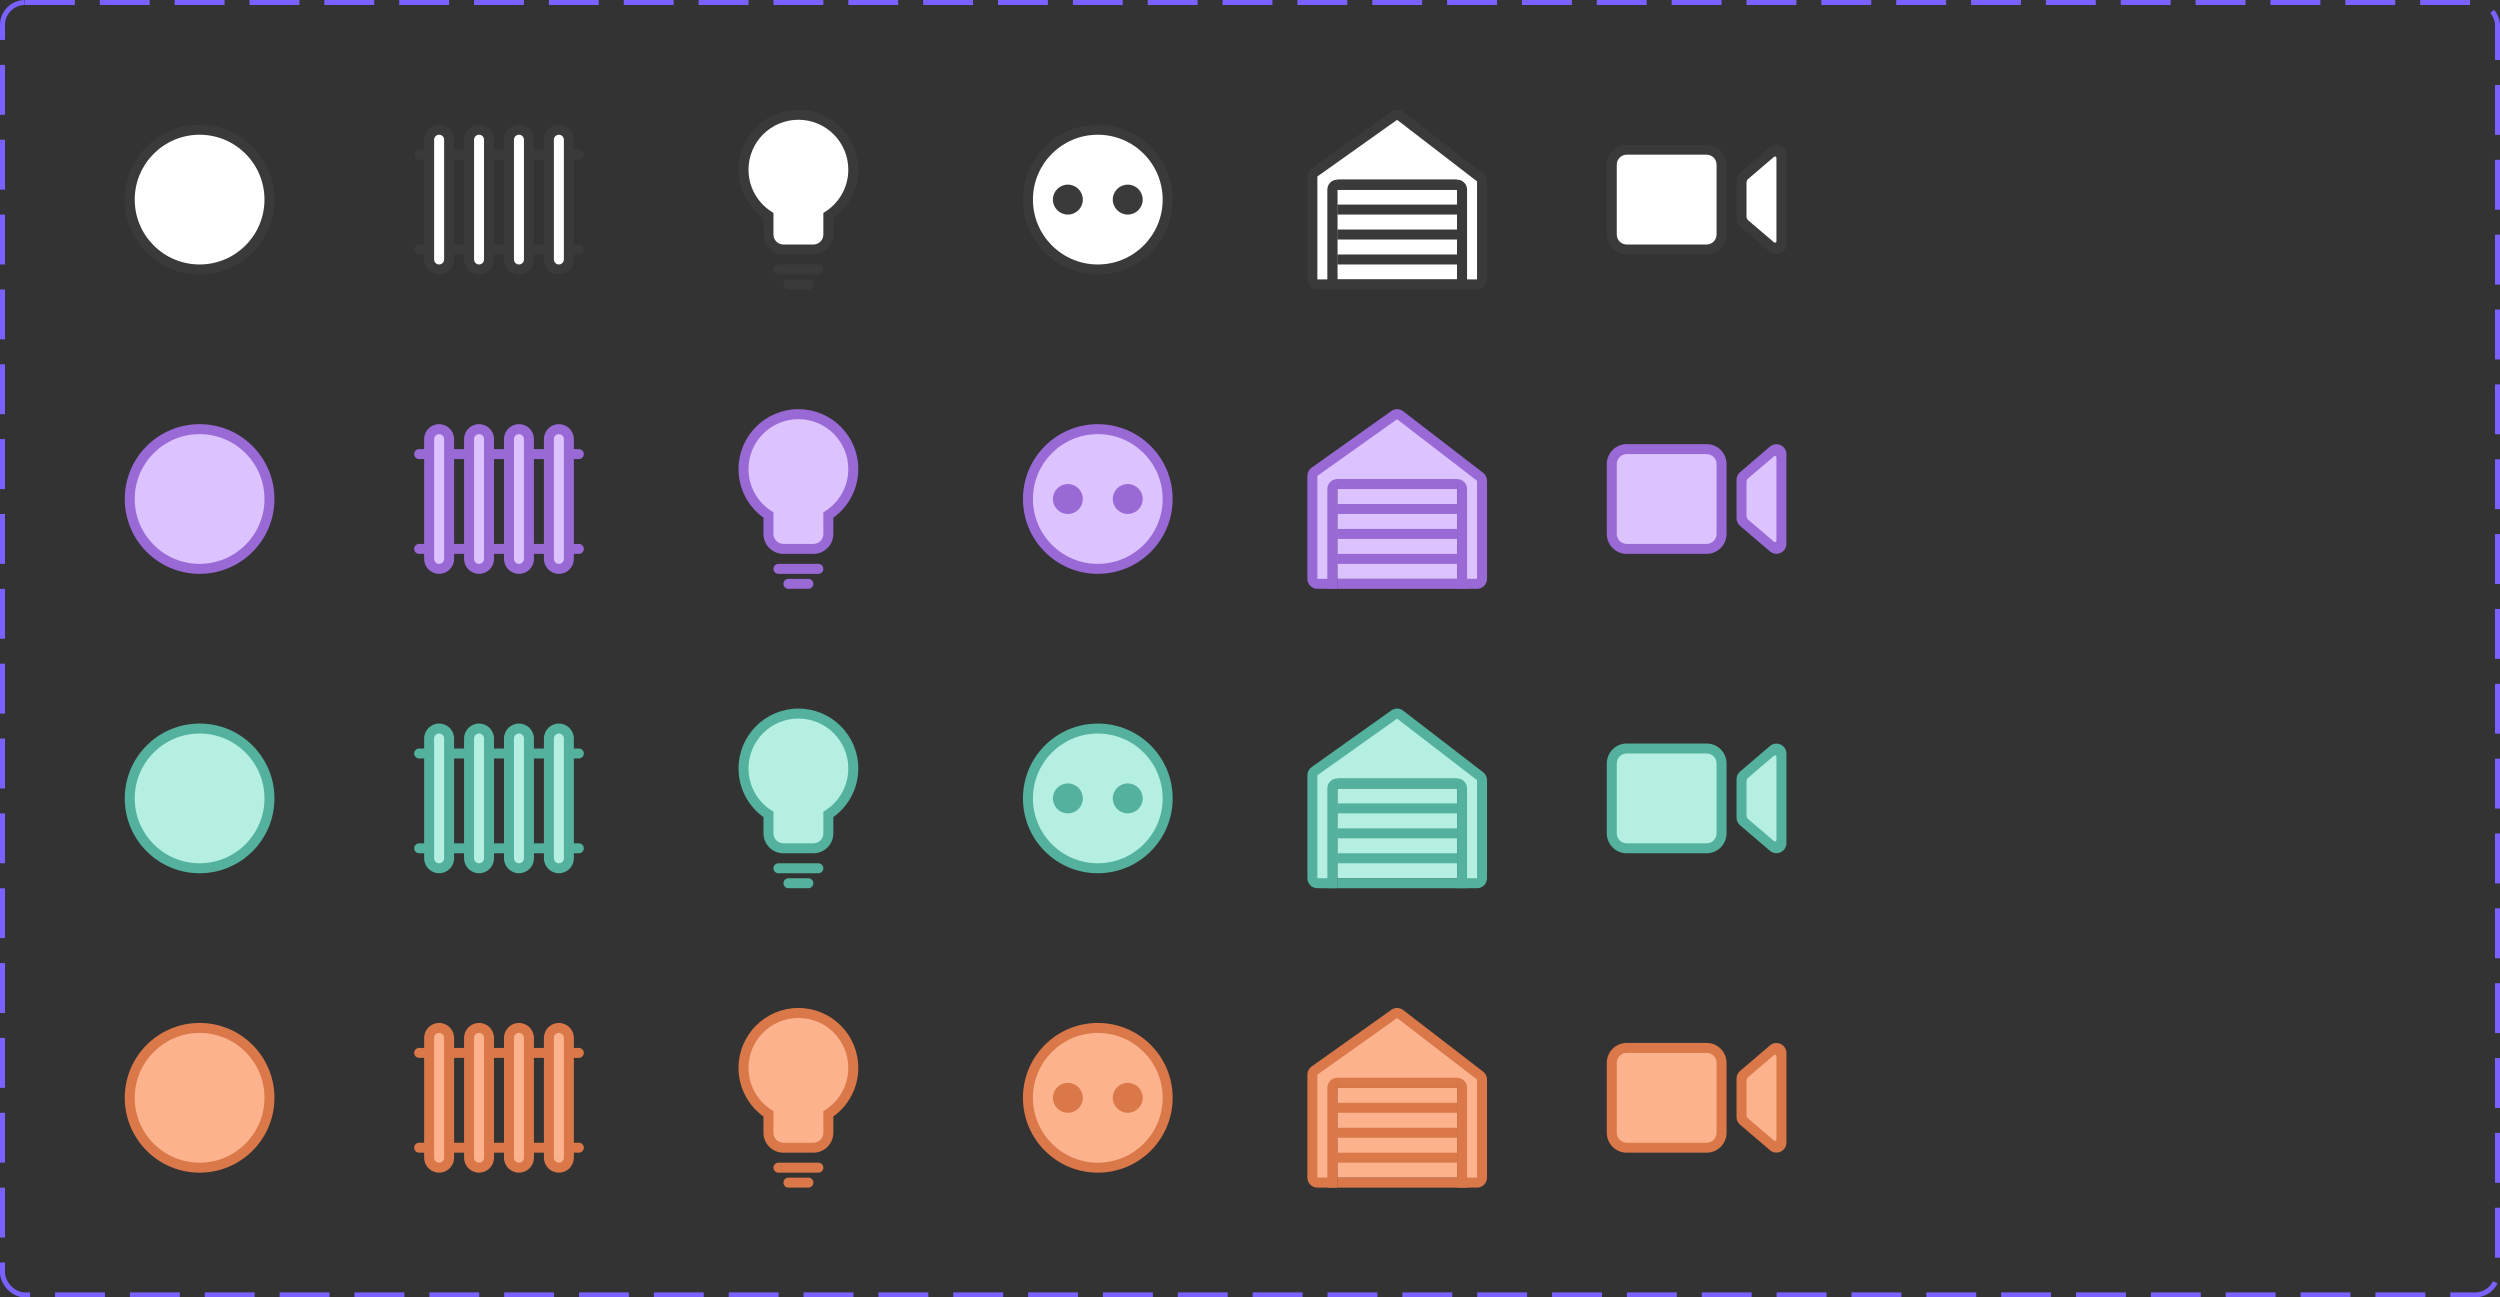 <svg width="501" height="260" viewBox="0 0 501 260" fill="none" xmlns="http://www.w3.org/2000/svg">
<rect x="0" y="0" width="501" height="260" fill="#333333" stroke="none"/>
<g id="icons/device">
<g id="type=Default, color=Default">
<circle id="Outline" cx="40" cy="40" r="15" fill="#3A3A3A"/>
<circle id="Fill" cx="40" cy="40" r="13" fill="white"/>
</g>
<g id="type=Default, color=zwave">
<circle id="Outline_2" cx="40" cy="100" r="15" fill="#9969D6"/>
<circle id="Fill_2" cx="40" cy="100" r="13" fill="#DCC2FF"/>
</g>
<g id="type=Default, color=enocean">
<circle id="Outline_3" cx="40" cy="160" r="15" fill="#53B19D"/>
<circle id="Fill_3" cx="40" cy="160" r="13" fill="#B5EFE2"/>
</g>
<g id="type=Default, color=zigbee">
<circle id="Outline_4" cx="40" cy="220" r="15" fill="#DA7849"/>
<circle id="Fill_4" cx="40" cy="220" r="13" fill="#FDB28E"/>
</g>
<g id="type=heating, color=Default">
<g id="Outline_5">
<path d="M83 31C83 30.448 83.448 30 84 30H116C116.552 30 117 30.448 117 31C117 31.552 116.552 32 116 32H84C83.448 32 83 31.552 83 31Z" fill="#3A3A3A"/>
<path d="M83 50C83 49.448 83.448 49 84 49H116C116.552 49 117 49.448 117 50C117 50.552 116.552 51 116 51H84C83.448 51 83 50.552 83 50Z" fill="#3A3A3A"/>
<path d="M101 28C101 26.343 102.343 25 104 25C105.657 25 107 26.343 107 28V52C107 53.657 105.657 55 104 55C102.343 55 101 53.657 101 52V28Z" fill="#3A3A3A"/>
<path d="M93 28C93 26.343 94.343 25 96 25C97.657 25 99 26.343 99 28V52C99 53.657 97.657 55 96 55C94.343 55 93 53.657 93 52V28Z" fill="#3A3A3A"/>
<path d="M85 28C85 26.343 86.343 25 88 25C89.657 25 91 26.343 91 28V52C91 53.657 89.657 55 88 55C86.343 55 85 53.657 85 52V28Z" fill="#3A3A3A"/>
<path d="M109 28C109 26.343 110.343 25 112 25C113.657 25 115 26.343 115 28V52C115 53.657 113.657 55 112 55C110.343 55 109 53.657 109 52V28Z" fill="#3A3A3A"/>
</g>
<g id="Fill_5">
<path d="M87 28C87 27.448 87.448 27 88 27C88.552 27 89 27.448 89 28V52C89 52.552 88.552 53 88 53C87.448 53 87 52.552 87 52V28Z" fill="white"/>
<path d="M95 28C95 27.448 95.448 27 96 27C96.552 27 97 27.448 97 28V52C97 52.552 96.552 53 96 53C95.448 53 95 52.552 95 52V28Z" fill="white"/>
<path d="M103 28C103 27.448 103.448 27 104 27C104.552 27 105 27.448 105 28V52C105 52.552 104.552 53 104 53C103.448 53 103 52.552 103 52V28Z" fill="white"/>
<path d="M111 28C111 27.448 111.448 27 112 27C112.552 27 113 27.448 113 28V52C113 52.552 112.552 53 112 53C111.448 53 111 52.552 111 52V28Z" fill="white"/>
</g>
</g>
<g id="type=heating, color=zwave">
<g id="Outline_6">
<path d="M83 91C83 90.448 83.448 90 84 90H116C116.552 90 117 90.448 117 91C117 91.552 116.552 92 116 92H84C83.448 92 83 91.552 83 91Z" fill="#9969D6"/>
<path d="M83 110C83 109.448 83.448 109 84 109H116C116.552 109 117 109.448 117 110C117 110.552 116.552 111 116 111H84C83.448 111 83 110.552 83 110Z" fill="#9969D6"/>
<path d="M101 88C101 86.343 102.343 85 104 85C105.657 85 107 86.343 107 88V112C107 113.657 105.657 115 104 115C102.343 115 101 113.657 101 112V88Z" fill="#9969D6"/>
<path d="M93 88C93 86.343 94.343 85 96 85C97.657 85 99 86.343 99 88V112C99 113.657 97.657 115 96 115C94.343 115 93 113.657 93 112V88Z" fill="#9969D6"/>
<path d="M85 88C85 86.343 86.343 85 88 85C89.657 85 91 86.343 91 88V112C91 113.657 89.657 115 88 115C86.343 115 85 113.657 85 112V88Z" fill="#9969D6"/>
<path d="M109 88C109 86.343 110.343 85 112 85C113.657 85 115 86.343 115 88V112C115 113.657 113.657 115 112 115C110.343 115 109 113.657 109 112V88Z" fill="#9969D6"/>
</g>
<g id="Fill_6">
<path d="M87 88C87 87.448 87.448 87 88 87C88.552 87 89 87.448 89 88V112C89 112.552 88.552 113 88 113C87.448 113 87 112.552 87 112V88Z" fill="#DCC2FF"/>
<path d="M95 88C95 87.448 95.448 87 96 87C96.552 87 97 87.448 97 88V112C97 112.552 96.552 113 96 113C95.448 113 95 112.552 95 112V88Z" fill="#DCC2FF"/>
<path d="M103 88C103 87.448 103.448 87 104 87C104.552 87 105 87.448 105 88V112C105 112.552 104.552 113 104 113C103.448 113 103 112.552 103 112V88Z" fill="#DCC2FF"/>
<path d="M111 88C111 87.448 111.448 87 112 87C112.552 87 113 87.448 113 88V112C113 112.552 112.552 113 112 113C111.448 113 111 112.552 111 112V88Z" fill="#DCC2FF"/>
</g>
</g>
<g id="type=heating, color=enocean">
<g id="Outline_7">
<path d="M83 151C83 150.448 83.448 150 84 150H116C116.552 150 117 150.448 117 151C117 151.552 116.552 152 116 152H84C83.448 152 83 151.552 83 151Z" fill="#53B19D"/>
<path d="M83 170C83 169.448 83.448 169 84 169H116C116.552 169 117 169.448 117 170C117 170.552 116.552 171 116 171H84C83.448 171 83 170.552 83 170Z" fill="#53B19D"/>
<path d="M101 148C101 146.343 102.343 145 104 145C105.657 145 107 146.343 107 148V172C107 173.657 105.657 175 104 175C102.343 175 101 173.657 101 172V148Z" fill="#53B19D"/>
<path d="M93 148C93 146.343 94.343 145 96 145C97.657 145 99 146.343 99 148V172C99 173.657 97.657 175 96 175C94.343 175 93 173.657 93 172V148Z" fill="#53B19D"/>
<path d="M85 148C85 146.343 86.343 145 88 145C89.657 145 91 146.343 91 148V172C91 173.657 89.657 175 88 175C86.343 175 85 173.657 85 172V148Z" fill="#53B19D"/>
<path d="M109 148C109 146.343 110.343 145 112 145C113.657 145 115 146.343 115 148V172C115 173.657 113.657 175 112 175C110.343 175 109 173.657 109 172V148Z" fill="#53B19D"/>
</g>
<g id="Fill_7">
<path d="M87 148C87 147.448 87.448 147 88 147C88.552 147 89 147.448 89 148V172C89 172.552 88.552 173 88 173C87.448 173 87 172.552 87 172V148Z" fill="#B5EFE2"/>
<path d="M95 148C95 147.448 95.448 147 96 147C96.552 147 97 147.448 97 148V172C97 172.552 96.552 173 96 173C95.448 173 95 172.552 95 172V148Z" fill="#B5EFE2"/>
<path d="M103 148C103 147.448 103.448 147 104 147C104.552 147 105 147.448 105 148V172C105 172.552 104.552 173 104 173C103.448 173 103 172.552 103 172V148Z" fill="#B5EFE2"/>
<path d="M111 148C111 147.448 111.448 147 112 147C112.552 147 113 147.448 113 148V172C113 172.552 112.552 173 112 173C111.448 173 111 172.552 111 172V148Z" fill="#B5EFE2"/>
</g>
</g>
<g id="type=heating, color=zigbee">
<g id="Outline_8">
<path d="M83 211C83 210.448 83.448 210 84 210H116C116.552 210 117 210.448 117 211C117 211.552 116.552 212 116 212H84C83.448 212 83 211.552 83 211Z" fill="#DA7849"/>
<path d="M83 230C83 229.448 83.448 229 84 229H116C116.552 229 117 229.448 117 230C117 230.552 116.552 231 116 231H84C83.448 231 83 230.552 83 230Z" fill="#DA7849"/>
<path d="M101 208C101 206.343 102.343 205 104 205C105.657 205 107 206.343 107 208V232C107 233.657 105.657 235 104 235C102.343 235 101 233.657 101 232V208Z" fill="#DA7849"/>
<path d="M93 208C93 206.343 94.343 205 96 205C97.657 205 99 206.343 99 208V232C99 233.657 97.657 235 96 235C94.343 235 93 233.657 93 232V208Z" fill="#DA7849"/>
<path d="M85 208C85 206.343 86.343 205 88 205C89.657 205 91 206.343 91 208V232C91 233.657 89.657 235 88 235C86.343 235 85 233.657 85 232V208Z" fill="#DA7849"/>
<path d="M109 208C109 206.343 110.343 205 112 205C113.657 205 115 206.343 115 208V232C115 233.657 113.657 235 112 235C110.343 235 109 233.657 109 232V208Z" fill="#DA7849"/>
</g>
<g id="Fill_8">
<path d="M87 208C87 207.448 87.448 207 88 207C88.552 207 89 207.448 89 208V232C89 232.552 88.552 233 88 233C87.448 233 87 232.552 87 232V208Z" fill="#FDB28E"/>
<path d="M95 208C95 207.448 95.448 207 96 207C96.552 207 97 207.448 97 208V232C97 232.552 96.552 233 96 233C95.448 233 95 232.552 95 232V208Z" fill="#FDB28E"/>
<path d="M103 208C103 207.448 103.448 207 104 207C104.552 207 105 207.448 105 208V232C105 232.552 104.552 233 104 233C103.448 233 103 232.552 103 232V208Z" fill="#FDB28E"/>
<path d="M111 208C111 207.448 111.448 207 112 207C112.552 207 113 207.448 113 208V232C113 232.552 112.552 233 112 233C111.448 233 111 232.552 111 232V208Z" fill="#FDB28E"/>
</g>
</g>
<g id="type=light, color=Default">
<g id="Outline_9">
<path d="M167 43.748C170.028 41.569 172 38.015 172 34C172 27.373 166.627 22 160 22C153.373 22 148 27.373 148 34C148 38.015 149.972 41.569 153 43.748V47C153 49.209 154.791 51 157 51H163C165.209 51 167 49.209 167 47V43.748Z" fill="#3A3A3A"/>
<path d="M155 54C155 53.448 155.448 53 156 53H164C164.552 53 165 53.448 165 54C165 54.552 164.552 55 164 55H156C155.448 55 155 54.552 155 54Z" fill="#3A3A3A"/>
<path d="M158 56C157.448 56 157 56.448 157 57C157 57.552 157.448 58 158 58H162C162.552 58 163 57.552 163 57C163 56.448 162.552 56 162 56H158Z" fill="#3A3A3A"/>
</g>
<path id="Fill_9" d="M165 42.662C167.989 40.933 170 37.701 170 34C170 28.477 165.523 24 160 24C154.477 24 150 28.477 150 34C150 37.701 152.011 40.933 155 42.662V47C155 48.105 155.895 49 157 49H163C164.105 49 165 48.105 165 47V42.662Z" fill="white"/>
</g>
<g id="type=light, color=zwave">
<g id="Outline_10">
<path d="M167 103.748C170.028 101.57 172 98.015 172 94C172 87.373 166.627 82 160 82C153.373 82 148 87.373 148 94C148 98.015 149.972 101.57 153 103.748V107C153 109.209 154.791 111 157 111H163C165.209 111 167 109.209 167 107V103.748Z" fill="#9969D6"/>
<path d="M155 114C155 113.448 155.448 113 156 113H164C164.552 113 165 113.448 165 114C165 114.552 164.552 115 164 115H156C155.448 115 155 114.552 155 114Z" fill="#9969D6"/>
<path d="M158 116C157.448 116 157 116.448 157 117C157 117.552 157.448 118 158 118H162C162.552 118 163 117.552 163 117C163 116.448 162.552 116 162 116H158Z" fill="#9969D6"/>
</g>
<path id="Fill_10" d="M165 102.662C167.989 100.933 170 97.701 170 94C170 88.477 165.523 84 160 84C154.477 84 150 88.477 150 94C150 97.701 152.011 100.933 155 102.662V107C155 108.105 155.895 109 157 109H163C164.105 109 165 108.105 165 107V102.662Z" fill="#DCC2FF"/>
</g>
<g id="type=light, color=enocean">
<g id="Outline_11">
<path d="M167 163.748C170.028 161.57 172 158.015 172 154C172 147.373 166.627 142 160 142C153.373 142 148 147.373 148 154C148 158.015 149.972 161.57 153 163.748V167C153 169.209 154.791 171 157 171H163C165.209 171 167 169.209 167 167V163.748Z" fill="#53B19D"/>
<path d="M155 174C155 173.448 155.448 173 156 173H164C164.552 173 165 173.448 165 174C165 174.552 164.552 175 164 175H156C155.448 175 155 174.552 155 174Z" fill="#53B19D"/>
<path d="M158 176C157.448 176 157 176.448 157 177C157 177.552 157.448 178 158 178H162C162.552 178 163 177.552 163 177C163 176.448 162.552 176 162 176H158Z" fill="#53B19D"/>
</g>
<path id="Fill_11" d="M165 162.662C167.989 160.933 170 157.701 170 154C170 148.477 165.523 144 160 144C154.477 144 150 148.477 150 154C150 157.701 152.011 160.933 155 162.662V167C155 168.105 155.895 169 157 169H163C164.105 169 165 168.105 165 167V162.662Z" fill="#B5EFE2"/>
</g>
<g id="type=light, color=zigbee">
<g id="Outline_12">
<path d="M167 223.748C170.028 221.57 172 218.015 172 214C172 207.373 166.627 202 160 202C153.373 202 148 207.373 148 214C148 218.015 149.972 221.57 153 223.748V227C153 229.209 154.791 231 157 231H163C165.209 231 167 229.209 167 227V223.748Z" fill="#DA7849"/>
<path d="M155 234C155 233.448 155.448 233 156 233H164C164.552 233 165 233.448 165 234C165 234.552 164.552 235 164 235H156C155.448 235 155 234.552 155 234Z" fill="#DA7849"/>
<path d="M158 236C157.448 236 157 236.448 157 237C157 237.552 157.448 238 158 238H162C162.552 238 163 237.552 163 237C163 236.448 162.552 236 162 236H158Z" fill="#DA7849"/>
</g>
<path id="Fill_12" d="M165 222.662C167.989 220.933 170 217.701 170 214C170 208.477 165.523 204 160 204C154.477 204 150 208.477 150 214C150 217.701 152.011 220.933 155 222.662V227C155 228.105 155.895 229 157 229H163C164.105 229 165 228.105 165 227V222.662Z" fill="#FDB28E"/>
</g>
<g id="type=electricity, color=Default">
<circle id="Outline_13" cx="220" cy="40" r="15" fill="#3A3A3A"/>
<path id="Fill_13" fill-rule="evenodd" clip-rule="evenodd" d="M220 53C227.18 53 233 47.18 233 40C233 32.82 227.18 27 220 27C212.82 27 207 32.82 207 40C207 47.18 212.82 53 220 53ZM217 40C217 41.657 215.657 43 214 43C212.343 43 211 41.657 211 40C211 38.343 212.343 37 214 37C215.657 37 217 38.343 217 40ZM226 43C227.657 43 229 41.657 229 40C229 38.343 227.657 37 226 37C224.343 37 223 38.343 223 40C223 41.657 224.343 43 226 43Z" fill="white"/>
</g>
<g id="type=electricity, color=zwave">
<circle id="Outline_14" cx="220" cy="100" r="15" fill="#9969D6"/>
<path id="Fill_14" fill-rule="evenodd" clip-rule="evenodd" d="M220 113C227.18 113 233 107.18 233 100C233 92.82 227.18 87 220 87C212.82 87 207 92.82 207 100C207 107.18 212.82 113 220 113ZM217 100C217 101.657 215.657 103 214 103C212.343 103 211 101.657 211 100C211 98.343 212.343 97 214 97C215.657 97 217 98.343 217 100ZM226 103C227.657 103 229 101.657 229 100C229 98.343 227.657 97 226 97C224.343 97 223 98.343 223 100C223 101.657 224.343 103 226 103Z" fill="#DCC2FF"/>
</g>
<g id="type=electricity, color=enocean">
<circle id="Outline_15" cx="220" cy="160" r="15" fill="#53B19D"/>
<path id="Fill_15" fill-rule="evenodd" clip-rule="evenodd" d="M220 173C227.18 173 233 167.18 233 160C233 152.82 227.18 147 220 147C212.82 147 207 152.82 207 160C207 167.18 212.82 173 220 173ZM217 160C217 161.657 215.657 163 214 163C212.343 163 211 161.657 211 160C211 158.343 212.343 157 214 157C215.657 157 217 158.343 217 160ZM226 163C227.657 163 229 161.657 229 160C229 158.343 227.657 157 226 157C224.343 157 223 158.343 223 160C223 161.657 224.343 163 226 163Z" fill="#B5EFE2"/>
</g>
<g id="type=electricity, color=zigbee">
<circle id="Outline_16" cx="220" cy="220" r="15" fill="#DA7849"/>
<path id="Fill_16" fill-rule="evenodd" clip-rule="evenodd" d="M220 233C227.18 233 233 227.18 233 220C233 212.82 227.18 207 220 207C212.82 207 207 212.82 207 220C207 227.18 212.82 233 220 233ZM217 220C217 221.657 215.657 223 214 223C212.343 223 211 221.657 211 220C211 218.343 212.343 217 214 217C215.657 217 217 218.343 217 220ZM226 223C227.657 223 229 221.657 229 220C229 218.343 227.657 217 226 217C224.343 217 223 218.343 223 220C223 221.657 224.343 223 226 223Z" fill="#FDB28E"/>
</g>
<g id="type=garage, color=Default">
<path id="Union" fill-rule="evenodd" clip-rule="evenodd" d="M297 35.55L280 23L263 34.528V57H267V36.571H293V57H297V35.55ZM292 56V38H268V56H292Z" fill="white"/>
<path id="Outline_17" d="M296 36.349V55.986H292V58H296C297.105 58 298 57.099 298 55.986V36.349C298 35.722 297.71 35.131 297.215 34.75L281.191 22.414C280.497 21.879 279.537 21.861 278.823 22.369L262.847 33.722C262.316 34.099 262 34.713 262 35.367V55.986C262 57.099 262.895 58 264 58H268V55.986H264V35.367L279.976 24.014L296 36.349Z" fill="#3A3A3A"/>
<g id="Outline_18">
<rect id="Rectangle 15" x="268" y="36" width="24" height="2" fill="#3A3A3A"/>
<rect id="Rectangle 16" x="268" y="41" width="24" height="2" fill="#3A3A3A"/>
<rect id="Rectangle 17" x="268" y="46" width="24" height="2" fill="#3A3A3A"/>
<rect id="Rectangle 18" x="268" y="51" width="24" height="2" fill="#3A3A3A"/>
<rect id="Rectangle 27" x="268" y="56" width="24" height="2" fill="#3A3A3A"/>
<path id="Rectangle 19" d="M266 38C266 36.895 266.895 36 268 36V58H266V38Z" fill="#3A3A3A"/>
<path id="Rectangle 20" d="M292 36C293.105 36 294 36.895 294 38V58H292V36Z" fill="#3A3A3A"/>
<rect id="Rectangle 21" x="268" y="36" width="24" height="2" fill="#3A3A3A"/>
</g>
</g>
<g id="type=garage, color=zwave">
<path id="Union_2" fill-rule="evenodd" clip-rule="evenodd" d="M297 95.55L280 83L263 94.528V117H267V96.571H293V117H297V95.55ZM292 116V98H268V116H292Z" fill="#DCC2FF"/>
<path id="Outline_19" d="M296 96.349V115.987H292V118H296C297.105 118 298 117.099 298 115.987V96.349C298 95.722 297.71 95.131 297.215 94.75L281.191 82.414C280.497 81.879 279.537 81.861 278.823 82.368L262.847 93.722C262.316 94.099 262 94.713 262 95.367V115.987C262 117.099 262.895 118 264 118H268V115.987H264V95.367L279.976 84.013L296 96.349Z" fill="#9969D6"/>
<g id="Outline_20">
<rect id="Rectangle 15_2" x="268" y="96" width="24" height="2" fill="#9969D6"/>
<rect id="Rectangle 16_2" x="268" y="101" width="24" height="2" fill="#9969D6"/>
<rect id="Rectangle 17_2" x="268" y="106" width="24" height="2" fill="#9969D6"/>
<rect id="Rectangle 18_2" x="268" y="111" width="24" height="2" fill="#9969D6"/>
<rect id="Rectangle 27_2" x="268" y="116" width="24" height="2" fill="#9969D6"/>
<path id="Rectangle 19_2" d="M266 98C266 96.895 266.895 96 268 96V118H266V98Z" fill="#9969D6"/>
<path id="Rectangle 20_2" d="M292 96C293.105 96 294 96.895 294 98V118H292V96Z" fill="#9969D6"/>
<rect id="Rectangle 21_2" x="268" y="96" width="24" height="2" fill="#9969D6"/>
</g>
</g>
<g id="type=garage, color=enocean">
<path id="Union_3" fill-rule="evenodd" clip-rule="evenodd" d="M297 155.55L280 143L263 154.528V177H267V156.571H293V177H297V155.55ZM292 176V158H268V176H292Z" fill="#B5EFE2"/>
<path id="Outline_21" d="M296 156.349V175.987H292V178H296C297.105 178 298 177.099 298 175.987V156.349C298 155.722 297.71 155.131 297.215 154.75L281.191 142.414C280.497 141.879 279.537 141.861 278.823 142.369L262.847 153.722C262.316 154.099 262 154.713 262 155.367V175.987C262 177.099 262.895 178 264 178H268V175.987H264V155.367L279.976 144.013L296 156.349Z" fill="#53B19D"/>
<g id="Outline_22">
<rect id="Rectangle 15_3" x="268" y="156" width="24" height="2" fill="#53B19D"/>
<rect id="Rectangle 16_3" x="268" y="161" width="24" height="2" fill="#53B19D"/>
<rect id="Rectangle 17_3" x="268" y="166" width="24" height="2" fill="#53B19D"/>
<rect id="Rectangle 18_3" x="268" y="171" width="24" height="2" fill="#53B19D"/>
<rect id="Rectangle 27_3" x="268" y="176" width="24" height="2" fill="#53B19D"/>
<path id="Rectangle 19_3" d="M266 158C266 156.895 266.895 156 268 156V178H266V158Z" fill="#53B19D"/>
<path id="Rectangle 20_3" d="M292 156C293.105 156 294 156.895 294 158V178H292V156Z" fill="#53B19D"/>
<rect id="Rectangle 21_3" x="268" y="156" width="24" height="2" fill="#53B19D"/>
</g>
</g>
<g id="type=garage, color=zigbee">
<path id="Union_4" fill-rule="evenodd" clip-rule="evenodd" d="M297 215.55L280 203L263 214.528V237H267V216.571H293V237H297V215.55ZM292 236V218H268V236H292Z" fill="#FDB28E"/>
<path id="Outline_23" d="M296 216.349V235.987H292V238H296C297.105 238 298 237.099 298 235.987V216.349C298 215.722 297.71 215.131 297.215 214.75L281.191 202.414C280.497 201.879 279.537 201.861 278.823 202.369L262.847 213.722C262.316 214.099 262 214.713 262 215.367V235.987C262 237.099 262.895 238 264 238H268V235.987H264V215.367L279.976 204.013L296 216.349Z" fill="#DA7849"/>
<g id="Outline_24">
<rect id="Rectangle 15_4" x="268" y="216" width="24" height="2" fill="#DA7849"/>
<rect id="Rectangle 16_4" x="268" y="221" width="24" height="2" fill="#DA7849"/>
<rect id="Rectangle 17_4" x="268" y="226" width="24" height="2" fill="#DA7849"/>
<rect id="Rectangle 18_4" x="268" y="231" width="24" height="2" fill="#DA7849"/>
<rect id="Rectangle 27_4" x="268" y="236" width="24" height="2" fill="#DA7849"/>
<path id="Rectangle 19_4" d="M266 218C266 216.895 266.895 216 268 216V238H266V218Z" fill="#DA7849"/>
<path id="Rectangle 20_4" d="M292 216C293.105 216 294 216.895 294 218V238H292V216Z" fill="#DA7849"/>
<rect id="Rectangle 21_4" x="268" y="216" width="24" height="2" fill="#DA7849"/>
</g>
</g>
<g id="type=camera, color=Default">
<path id="Rectangle 7" d="M341 30H327C324.791 30 323 31.791 323 34V46C323 48.209 324.791 50 327 50H341C343.209 50 345 48.209 345 46V34C345 31.791 343.209 30 341 30Z" fill="white"/>
<path id="Triangle 3" fill-rule="evenodd" clip-rule="evenodd" d="M349.35 35.388L355.35 30.258C355.77 29.899 356.401 29.948 356.76 30.368C356.915 30.549 357 30.78 357 31.018V48.982C357 49.534 356.552 49.982 356 49.982C355.762 49.982 355.532 49.897 355.351 49.742L349.351 44.62C349.128 44.43 349 44.152 349 43.86V36.148C349 35.856 349.128 35.578 349.35 35.388Z" fill="white"/>
<path id="Rectangle 6" fill-rule="evenodd" clip-rule="evenodd" d="M326 31C324.895 31 324 31.895 324 33V47C324 48.105 324.895 49 326 49H342C343.105 49 344 48.105 344 47V33C344 31.895 343.105 31 342 31H326ZM326 29H342C344.209 29 346 30.791 346 33V47C346 49.209 344.209 51 342 51H326C323.791 51 322 49.209 322 47V33C322 30.791 323.791 29 326 29Z" fill="#3A3A3A"/>
<path id="Triangle 2" fill-rule="evenodd" clip-rule="evenodd" d="M350 36.609V43.398C350 43.691 350.128 43.969 350.351 44.159L355.505 48.559C355.631 48.667 355.821 48.652 355.928 48.526C355.975 48.472 356 48.403 356 48.331V31.669C356 31.504 355.866 31.369 355.7 31.369C355.629 31.369 355.559 31.395 355.505 31.441L350.35 35.849C350.128 36.039 350 36.317 350 36.609ZM354.7 29.498C355.54 28.78 356.802 28.879 357.52 29.718C357.83 30.081 358 30.541 358 31.018V48.982C358 50.087 357.105 50.982 356 50.982C355.524 50.982 355.063 50.812 354.701 50.503L348.701 45.381C348.256 45.001 348 44.445 348 43.86V36.148C348 35.564 348.256 35.008 348.7 34.628L354.7 29.498Z" fill="#3A3A3A"/>
</g>
<g id="type=camera, color=zwave">
<path id="Rectangle 7_2" d="M341 90H327C324.791 90 323 91.791 323 94V106C323 108.209 324.791 110 327 110H341C343.209 110 345 108.209 345 106V94C345 91.791 343.209 90 341 90Z" fill="#DCC2FF"/>
<path id="Triangle 3_2" fill-rule="evenodd" clip-rule="evenodd" d="M349.35 95.388L355.35 90.258C355.77 89.899 356.401 89.948 356.76 90.368C356.915 90.549 357 90.78 357 91.018V108.982C357 109.534 356.552 109.982 356 109.982C355.762 109.982 355.532 109.897 355.351 109.743L349.351 104.62C349.128 104.43 349 104.152 349 103.86V96.148C349 95.856 349.128 95.578 349.35 95.388Z" fill="#DCC2FF"/>
<path id="Rectangle 6_2" fill-rule="evenodd" clip-rule="evenodd" d="M326 91C324.895 91 324 91.895 324 93V107C324 108.105 324.895 109 326 109H342C343.105 109 344 108.105 344 107V93C344 91.895 343.105 91 342 91H326ZM326 89H342C344.209 89 346 90.791 346 93V107C346 109.209 344.209 111 342 111H326C323.791 111 322 109.209 322 107V93C322 90.791 323.791 89 326 89Z" fill="#9969D6"/>
<path id="Triangle 2_2" fill-rule="evenodd" clip-rule="evenodd" d="M350 96.609V103.398C350 103.691 350.128 103.969 350.351 104.159L355.505 108.56C355.631 108.667 355.821 108.652 355.928 108.526C355.975 108.472 356 108.403 356 108.331V91.669C356 91.504 355.866 91.369 355.7 91.369C355.629 91.369 355.559 91.395 355.505 91.441L350.35 95.849C350.128 96.039 350 96.317 350 96.609ZM354.7 89.498C355.54 88.78 356.802 88.879 357.52 89.718C357.83 90.081 358 90.541 358 91.018V108.982C358 110.087 357.105 110.982 356 110.982C355.524 110.982 355.063 110.812 354.701 110.503L348.701 105.381C348.256 105.001 348 104.445 348 103.86V96.148C348 95.564 348.256 95.008 348.7 94.628L354.7 89.498Z" fill="#9969D6"/>
</g>
<g id="type=camera, color=enocean">
<path id="Rectangle 7_3" d="M341 150H327C324.791 150 323 151.791 323 154V166C323 168.209 324.791 170 327 170H341C343.209 170 345 168.209 345 166V154C345 151.791 343.209 150 341 150Z" fill="#B5EFE2"/>
<path id="Triangle 3_3" fill-rule="evenodd" clip-rule="evenodd" d="M349.35 155.388L355.35 150.258C355.77 149.899 356.401 149.949 356.76 150.368C356.915 150.549 357 150.78 357 151.018V168.982C357 169.534 356.552 169.982 356 169.982C355.762 169.982 355.532 169.897 355.351 169.743L349.351 164.62C349.128 164.43 349 164.152 349 163.86V156.148C349 155.856 349.128 155.578 349.35 155.388Z" fill="#B5EFE2"/>
<path id="Rectangle 6_3" fill-rule="evenodd" clip-rule="evenodd" d="M326 151C324.895 151 324 151.895 324 153V167C324 168.105 324.895 169 326 169H342C343.105 169 344 168.105 344 167V153C344 151.895 343.105 151 342 151H326ZM326 149H342C344.209 149 346 150.791 346 153V167C346 169.209 344.209 171 342 171H326C323.791 171 322 169.209 322 167V153C322 150.791 323.791 149 326 149Z" fill="#53B19D"/>
<path id="Triangle 2_3" fill-rule="evenodd" clip-rule="evenodd" d="M350 156.609V163.398C350 163.691 350.128 163.969 350.351 164.159L355.505 168.56C355.631 168.667 355.821 168.652 355.928 168.526C355.975 168.472 356 168.403 356 168.331V151.669C356 151.504 355.866 151.369 355.7 151.369C355.629 151.369 355.559 151.395 355.505 151.441L350.35 155.849C350.128 156.039 350 156.317 350 156.609ZM354.7 149.498C355.54 148.78 356.802 148.879 357.52 149.718C357.83 150.081 358 150.542 358 151.018V168.982C358 170.087 357.105 170.982 356 170.982C355.524 170.982 355.063 170.812 354.701 170.503L348.701 165.381C348.256 165.001 348 164.445 348 163.86V156.148C348 155.564 348.256 155.008 348.7 154.628L354.7 149.498Z" fill="#53B19D"/>
</g>
<g id="type=camera, color=zigbee">
<path id="Rectangle 7_4" d="M341 210H327C324.791 210 323 211.791 323 214V226C323 228.209 324.791 230 327 230H341C343.209 230 345 228.209 345 226V214C345 211.791 343.209 210 341 210Z" fill="#FDB28E"/>
<path id="Triangle 3_4" fill-rule="evenodd" clip-rule="evenodd" d="M349.35 215.388L355.35 210.258C355.77 209.899 356.401 209.949 356.76 210.368C356.915 210.549 357 210.78 357 211.018V228.982C357 229.534 356.552 229.982 356 229.982C355.762 229.982 355.532 229.897 355.351 229.743L349.351 224.62C349.128 224.43 349 224.152 349 223.86V216.148C349 215.856 349.128 215.578 349.35 215.388Z" fill="#FDB28E"/>
<path id="Rectangle 6_4" fill-rule="evenodd" clip-rule="evenodd" d="M326 211C324.895 211 324 211.895 324 213V227C324 228.105 324.895 229 326 229H342C343.105 229 344 228.105 344 227V213C344 211.895 343.105 211 342 211H326ZM326 209H342C344.209 209 346 210.791 346 213V227C346 229.209 344.209 231 342 231H326C323.791 231 322 229.209 322 227V213C322 210.791 323.791 209 326 209Z" fill="#DA7849"/>
<path id="Triangle 2_4" fill-rule="evenodd" clip-rule="evenodd" d="M350 216.609V223.398C350 223.691 350.128 223.969 350.351 224.159L355.505 228.56C355.631 228.667 355.821 228.652 355.928 228.526C355.975 228.472 356 228.403 356 228.331V211.669C356 211.504 355.866 211.369 355.7 211.369C355.629 211.369 355.559 211.395 355.505 211.441L350.35 215.849C350.128 216.039 350 216.317 350 216.609ZM354.7 209.498C355.54 208.78 356.802 208.879 357.52 209.718C357.83 210.081 358 210.542 358 211.018V228.982C358 230.087 357.105 230.982 356 230.982C355.524 230.982 355.063 230.812 354.701 230.503L348.701 225.381C348.256 225.001 348 224.445 348 223.86V216.148C348 215.564 348.256 215.008 348.7 214.628L354.7 209.498Z" fill="#DA7849"/>
</g>
<rect x="0.5" y="0.5" width="500" height="259" rx="4.5" stroke="#7B61FF" stroke-dasharray="10 5"/>
</g>
</svg>
